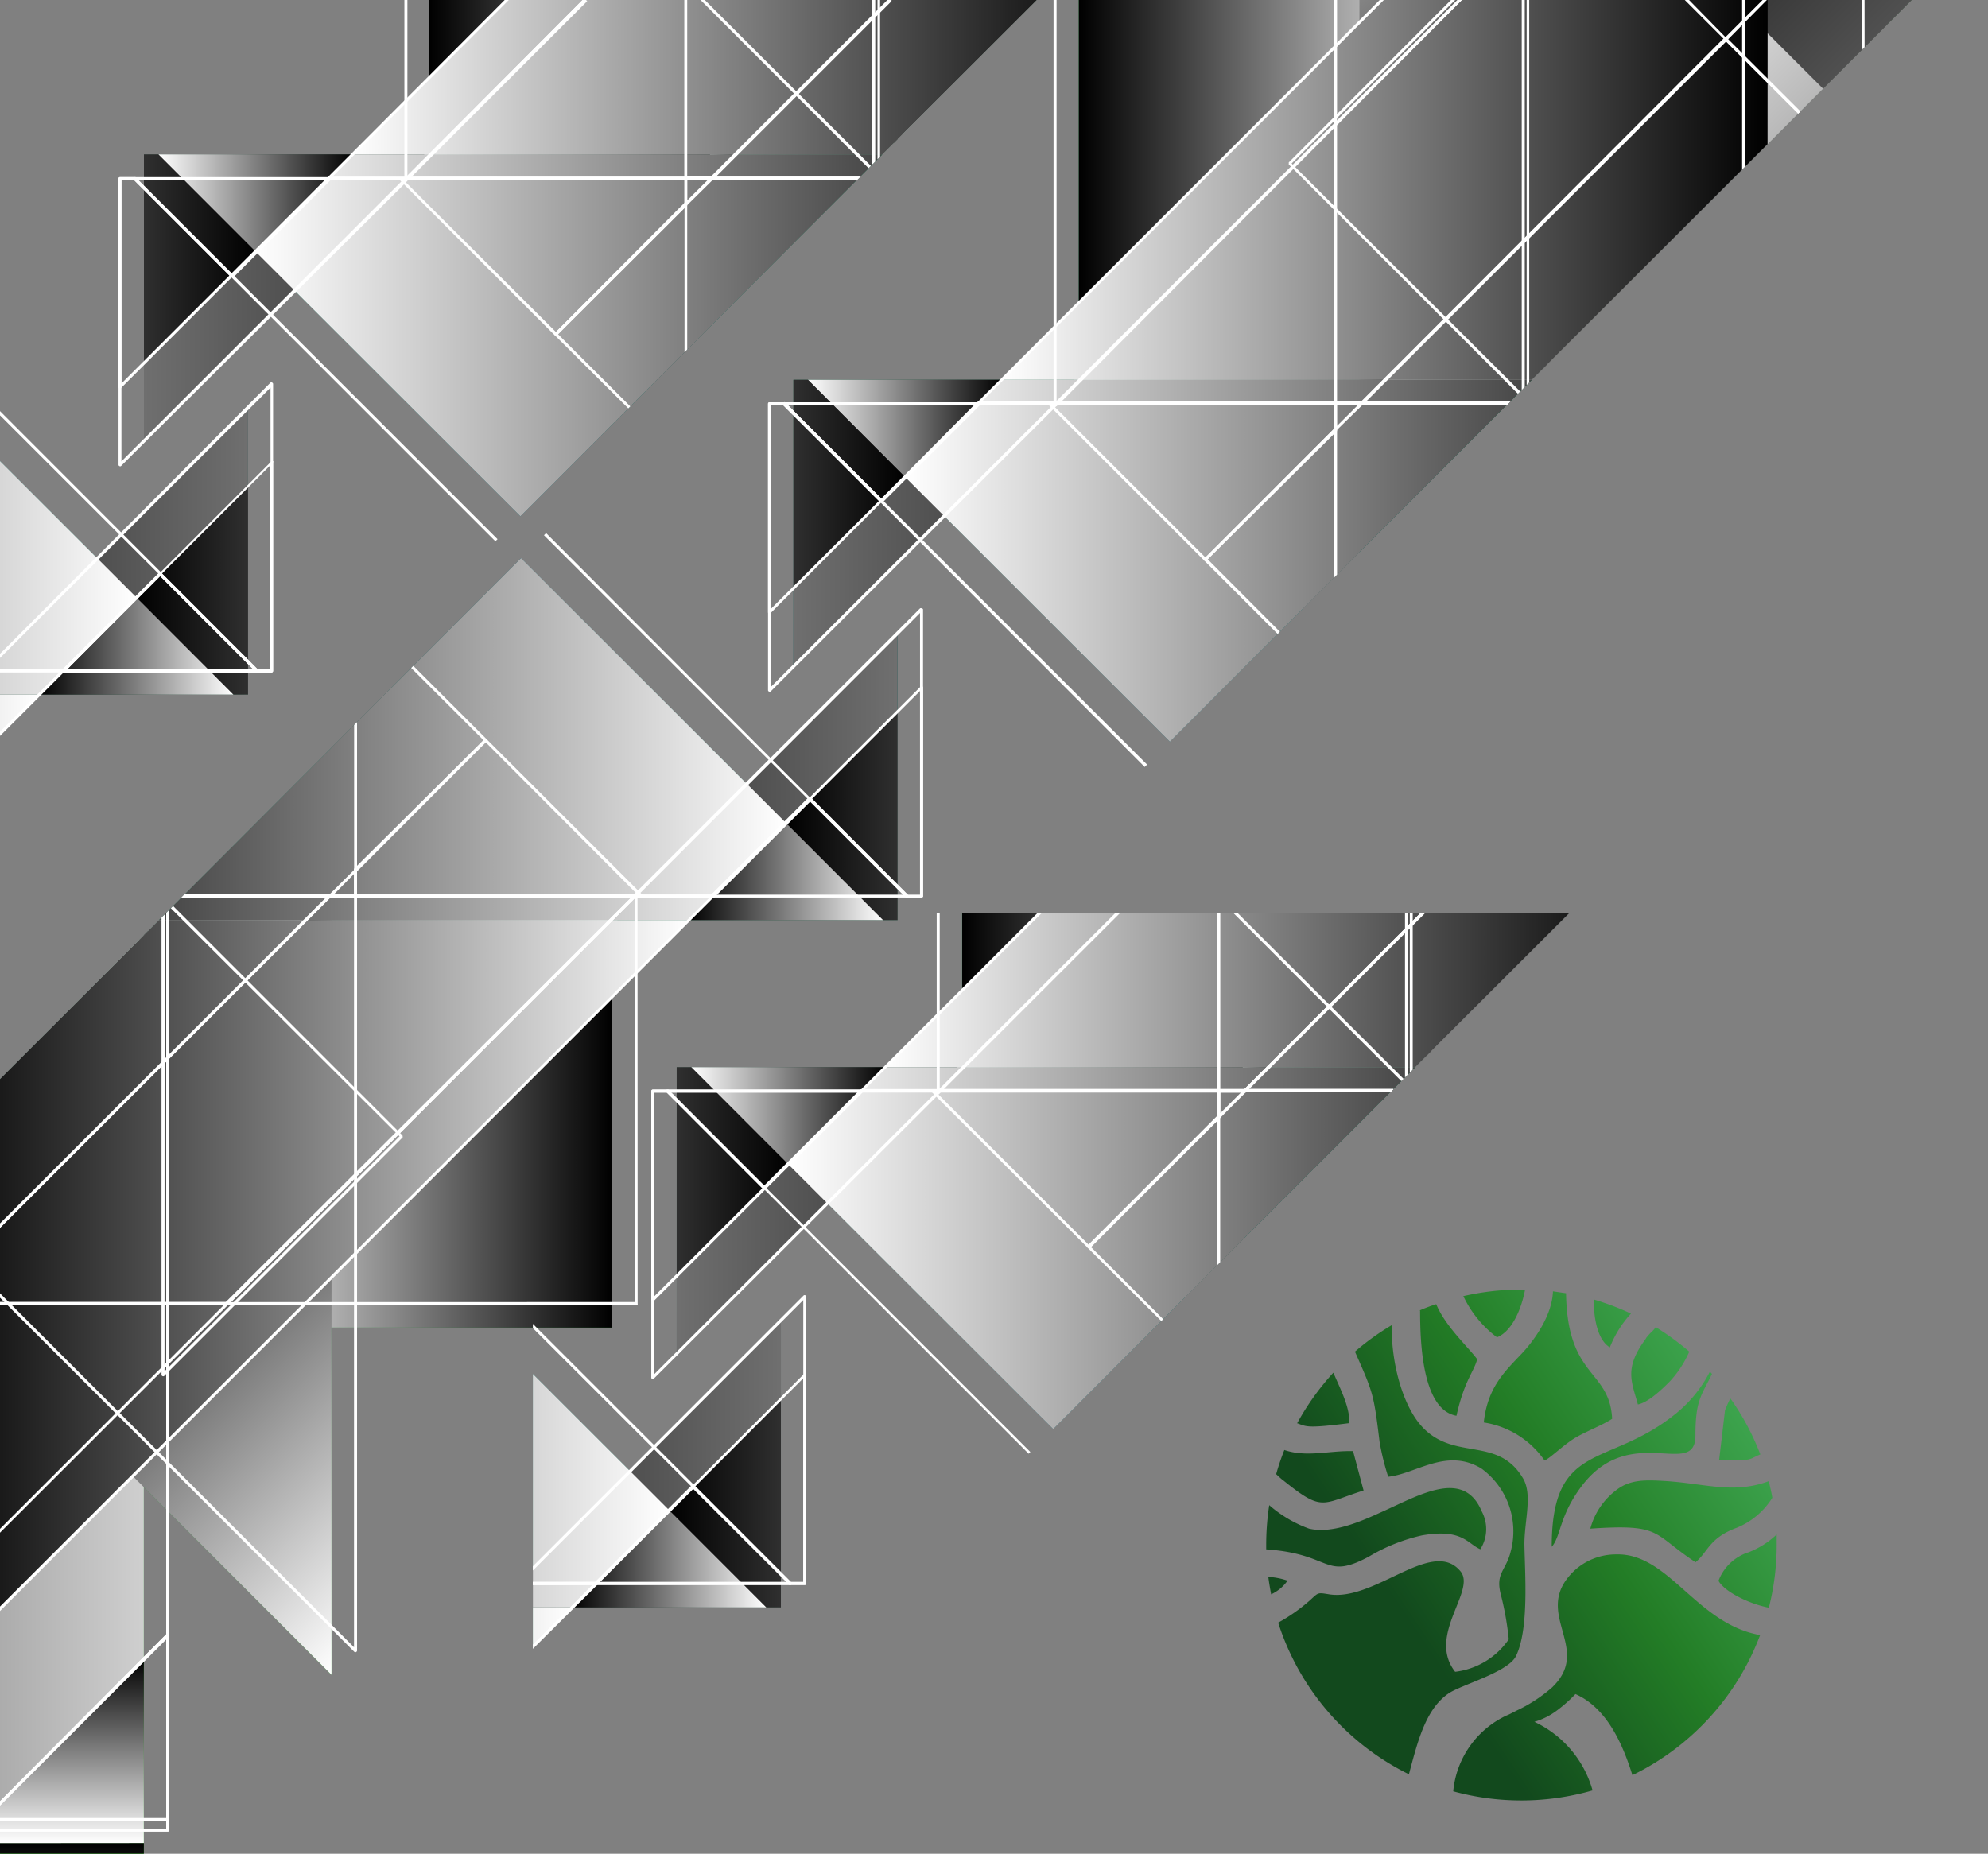 <svg xmlns="http://www.w3.org/2000/svg" xmlns:xlink="http://www.w3.org/1999/xlink" viewBox="0 0 177.62 165.66"><rect x="0" y="0" width="177.62" height="165.66" fill="#808080" stroke="none"/><defs><style>.cls-1{fill:none;}.cls-2{isolation:isolate;}.cls-3{clip-path:url(#clip-path);}.cls-4{fill:url(#linear-gradient);}.cls-10,.cls-11,.cls-12,.cls-13,.cls-14,.cls-15,.cls-16,.cls-17,.cls-18,.cls-19,.cls-20,.cls-21,.cls-22,.cls-23,.cls-24,.cls-29,.cls-30,.cls-31,.cls-32,.cls-33,.cls-34,.cls-35,.cls-36,.cls-37,.cls-38,.cls-39,.cls-40,.cls-41,.cls-42,.cls-43,.cls-44,.cls-45,.cls-46,.cls-49,.cls-5,.cls-50,.cls-51,.cls-52,.cls-53,.cls-56,.cls-57,.cls-58,.cls-59,.cls-6,.cls-60,.cls-61,.cls-62,.cls-63,.cls-64,.cls-65,.cls-66,.cls-67,.cls-68,.cls-69,.cls-7,.cls-70,.cls-71,.cls-72,.cls-75,.cls-76,.cls-77,.cls-78,.cls-79,.cls-8,.cls-82,.cls-83,.cls-84,.cls-85,.cls-86,.cls-87,.cls-88,.cls-89,.cls-9,.cls-90,.cls-91,.cls-92,.cls-93,.cls-94,.cls-95,.cls-96,.cls-97,.cls-98{mix-blend-mode:soft-light;}.cls-5{fill:url(#linear-gradient-2);}.cls-6{fill:url(#linear-gradient-3);}.cls-7{fill:url(#linear-gradient-4);}.cls-8{fill:url(#linear-gradient-5);}.cls-9{fill:url(#linear-gradient-6);}.cls-10{fill:url(#linear-gradient-7);}.cls-11{fill:url(#linear-gradient-8);}.cls-12{fill:url(#linear-gradient-9);}.cls-13{fill:url(#linear-gradient-10);}.cls-14{fill:url(#linear-gradient-11);}.cls-15{fill:url(#linear-gradient-12);}.cls-16{fill:url(#linear-gradient-13);}.cls-17{fill:url(#linear-gradient-14);}.cls-18{fill:url(#linear-gradient-15);}.cls-19{fill:url(#linear-gradient-16);}.cls-20{fill:url(#linear-gradient-17);}.cls-21{fill:url(#linear-gradient-18);}.cls-22{fill:url(#linear-gradient-19);}.cls-23{fill:url(#linear-gradient-20);}.cls-24{fill:url(#linear-gradient-21);}.cls-25{fill:#fff;}.cls-26{fill:#0e0f0e;}.cls-27{clip-path:url(#clip-path-2);}.cls-28{fill:url(#linear-gradient-22);}.cls-29{fill:url(#linear-gradient-23);}.cls-30{fill:url(#linear-gradient-24);}.cls-31{fill:url(#linear-gradient-25);}.cls-32{fill:url(#linear-gradient-26);}.cls-33{fill:url(#linear-gradient-27);}.cls-34{fill:url(#linear-gradient-28);}.cls-35{fill:url(#linear-gradient-29);}.cls-36{fill:url(#linear-gradient-30);}.cls-37{fill:url(#linear-gradient-31);}.cls-38{fill:url(#linear-gradient-32);}.cls-39{fill:url(#linear-gradient-33);}.cls-40{fill:url(#linear-gradient-34);}.cls-41{fill:url(#linear-gradient-35);}.cls-42{fill:url(#linear-gradient-36);}.cls-43{fill:url(#linear-gradient-37);}.cls-44{fill:url(#linear-gradient-38);}.cls-45{fill:url(#linear-gradient-39);}.cls-46{fill:url(#linear-gradient-40);}.cls-47{clip-path:url(#clip-path-3);}.cls-48{fill:url(#linear-gradient-41);}.cls-49{fill:url(#linear-gradient-42);}.cls-50{fill:url(#linear-gradient-43);}.cls-51{fill:url(#linear-gradient-44);}.cls-52{fill:url(#linear-gradient-45);}.cls-53{fill:url(#linear-gradient-46);}.cls-54{clip-path:url(#clip-path-4);}.cls-55{fill:url(#linear-gradient-47);}.cls-56{fill:url(#linear-gradient-48);}.cls-57{fill:url(#linear-gradient-49);}.cls-58{fill:url(#linear-gradient-50);}.cls-59{fill:url(#linear-gradient-51);}.cls-60{fill:url(#linear-gradient-52);}.cls-61{fill:url(#linear-gradient-53);}.cls-62{fill:url(#linear-gradient-54);}.cls-63{fill:url(#linear-gradient-55);}.cls-64{fill:url(#linear-gradient-56);}.cls-65{fill:url(#linear-gradient-57);}.cls-66{fill:url(#linear-gradient-58);}.cls-67{fill:url(#linear-gradient-59);}.cls-68{fill:url(#linear-gradient-60);}.cls-69{fill:url(#linear-gradient-61);}.cls-70{fill:url(#linear-gradient-62);}.cls-71{fill:url(#linear-gradient-63);}.cls-72{fill:url(#linear-gradient-64);}.cls-73{clip-path:url(#clip-path-5);}.cls-74{fill:url(#linear-gradient-65);}.cls-75{fill:url(#linear-gradient-66);}.cls-76{fill:url(#linear-gradient-67);}.cls-77{fill:url(#linear-gradient-68);}.cls-78{fill:url(#linear-gradient-69);}.cls-79{fill:url(#linear-gradient-70);}.cls-80{clip-path:url(#clip-path-6);}.cls-81{fill:url(#linear-gradient-71);}.cls-82{fill:url(#linear-gradient-72);}.cls-83{fill:url(#linear-gradient-73);}.cls-84{fill:url(#linear-gradient-74);}.cls-85{fill:url(#linear-gradient-75);}.cls-86{fill:url(#linear-gradient-76);}.cls-87{fill:url(#linear-gradient-77);}.cls-88{fill:url(#linear-gradient-78);}.cls-89{fill:url(#linear-gradient-79);}.cls-90{fill:url(#linear-gradient-80);}.cls-91{fill:url(#linear-gradient-81);}.cls-92{fill:url(#linear-gradient-82);}.cls-93{fill:url(#linear-gradient-83);}.cls-94{fill:url(#linear-gradient-84);}.cls-95{fill:url(#linear-gradient-85);}.cls-96{fill:url(#linear-gradient-86);}.cls-97{fill:url(#linear-gradient-87);}.cls-98{fill:url(#linear-gradient-88);}.cls-99{fill-rule:evenodd;fill:url(#linear-gradient-89);}</style><clipPath id="clip-path" transform="translate(-14.6 -15.03)"><rect class="cls-1" x="-77.37" y="112.1" width="208.59" height="62.58" transform="translate(-93.51 61.04) rotate(-45)"/></clipPath><linearGradient id="linear-gradient" x1="-1764" y1="-445.76" x2="-1542.7" y2="-445.76" gradientTransform="translate(485.86 -1552.35) rotate(-90)" gradientUnits="userSpaceOnUse"><stop offset="0" stop-color="#32e900"/><stop offset="1" stop-color="#001a7f"/></linearGradient><linearGradient id="linear-gradient-2" x1="2218.84" y1="-2915.69" x2="2320.5" y2="-2915.69" gradientTransform="translate(-3683.87 524.62) rotate(45)" gradientUnits="userSpaceOnUse"><stop offset="0" stop-color="#fff"/><stop offset="1"/></linearGradient><linearGradient id="linear-gradient-3" x1="2467.08" y1="-763.67" x2="2502.75" y2="-763.67" gradientTransform="translate(-2484.6 891.38)" xlink:href="#linear-gradient-2"/><linearGradient id="linear-gradient-4" x1="2625.38" y1="-821.98" x2="2517.89" y2="-821.98" gradientTransform="translate(-2484.6 891.38)" xlink:href="#linear-gradient-2"/><linearGradient id="linear-gradient-5" x1="2502.75" y1="-790.96" x2="2539.29" y2="-790.96" gradientTransform="translate(-2484.6 891.38)" xlink:href="#linear-gradient-2"/><linearGradient id="linear-gradient-6" x1="2539.18" y1="-809.22" x2="2539.29" y2="-809.22" gradientTransform="translate(-2484.6 891.38)" xlink:href="#linear-gradient-2"/><linearGradient id="linear-gradient-7" x1="2543.97" y1="-790.96" x2="2451.9" y2="-790.96" gradientTransform="translate(-2484.6 891.38)" xlink:href="#linear-gradient-2"/><linearGradient id="linear-gradient-8" x1="1108.42" y1="842.11" x2="1138.51" y2="842.11" gradientTransform="translate(-1377.43 302.64) rotate(-45)" xlink:href="#linear-gradient-2"/><linearGradient id="linear-gradient-9" x1="1138.51" y1="825.22" x2="1174.17" y2="825.22" gradientTransform="translate(-1377.43 302.64) rotate(-45)" xlink:href="#linear-gradient-2"/><linearGradient id="linear-gradient-10" x1="-1015.57" y1="1041.32" x2="-1015.57" y2="947.28" gradientTransform="translate(-1010.66 -896.63) rotate(-90)" xlink:href="#linear-gradient-2"/><linearGradient id="linear-gradient-11" x1="-1081.03" y1="1017.09" x2="-1061.33" y2="1017.09" gradientTransform="translate(-1010.66 -896.63) rotate(-90)" xlink:href="#linear-gradient-2"/><linearGradient id="linear-gradient-12" x1="-1061.33" y1="1017.09" x2="-1044.89" y2="1017.09" gradientTransform="translate(-1010.66 -896.63) rotate(-90)" xlink:href="#linear-gradient-2"/><linearGradient id="linear-gradient-13" x1="-2636.75" y1="-344.08" x2="-2561.78" y2="-344.08" gradientTransform="translate(-1599.41 -2003.8) rotate(-135)" xlink:href="#linear-gradient-2"/><linearGradient id="linear-gradient-14" x1="-2674.65" y1="-346.98" x2="-2625.33" y2="-346.98" gradientTransform="translate(-1599.41 -2003.8) rotate(-135)" xlink:href="#linear-gradient-2"/><linearGradient id="linear-gradient-15" x1="-2626.96" y1="-323.14" x2="-2625.33" y2="-323.14" gradientTransform="translate(-1599.41 -2003.8) rotate(-135)" xlink:href="#linear-gradient-2"/><linearGradient id="linear-gradient-16" x1="-2645.02" y1="-314.1" x2="-2625.33" y2="-314.1" gradientTransform="translate(-1599.41 -2003.8) rotate(-135)" xlink:href="#linear-gradient-2"/><linearGradient id="linear-gradient-17" x1="-2625.33" y1="-313.29" x2="-2608.89" y2="-313.29" gradientTransform="translate(-1599.41 -2003.8) rotate(-135)" xlink:href="#linear-gradient-2"/><linearGradient id="linear-gradient-18" x1="-2868.9" y1="-2434.91" x2="-2791.83" y2="-2434.91" gradientTransform="translate(-2798.68 -2370.56) rotate(180)" xlink:href="#linear-gradient-2"/><linearGradient id="linear-gradient-19" x1="-2877.57" y1="-2448.44" x2="-2860.22" y2="-2448.44" gradientTransform="translate(-2798.68 -2370.56) rotate(180)" xlink:href="#linear-gradient-2"/><linearGradient id="linear-gradient-20" x1="-2860.22" y1="-2483.55" x2="-2791.83" y2="-2483.55" gradientTransform="translate(-2798.68 -2370.56) rotate(180)" xlink:href="#linear-gradient-2"/><linearGradient id="linear-gradient-21" x1="-2922.91" y1="-2443.45" x2="-2868.9" y2="-2443.45" gradientTransform="translate(-2798.68 -2370.56) rotate(180)" xlink:href="#linear-gradient-2"/><clipPath id="clip-path-2" transform="translate(-14.6 -15.03)"><rect class="cls-1" x="49.07" y="-28.46" width="208.59" height="62.58" transform="translate(42.92 109.27) rotate(-45)"/></clipPath><linearGradient id="linear-gradient-22" x1="-105.76" y1="-1294.77" x2="115.54" y2="-1294.77" gradientTransform="translate(-1170.52 10.27) rotate(90)" xlink:href="#linear-gradient"/><linearGradient id="linear-gradient-23" x1="455.32" y1="-3480.23" x2="556.97" y2="-3480.23" gradientTransform="translate(2999.21 -2066.7) rotate(-135)" xlink:href="#linear-gradient-2"/><linearGradient id="linear-gradient-24" x1="1789.63" y1="-2480.21" x2="1682.15" y2="-2480.21" gradientTransform="translate(1799.94 -2433.46) rotate(180)" xlink:href="#linear-gradient-2"/><linearGradient id="linear-gradient-25" x1="1667.02" y1="-2450.43" x2="1703.55" y2="-2450.43" gradientTransform="translate(1799.94 -2433.46) rotate(180)" xlink:href="#linear-gradient-2"/><linearGradient id="linear-gradient-26" x1="1703.44" y1="-2467.46" x2="1703.55" y2="-2467.46" gradientTransform="translate(1799.94 -2433.46) rotate(180)" xlink:href="#linear-gradient-2"/><linearGradient id="linear-gradient-27" x1="1708.23" y1="-2450.43" x2="1616.16" y2="-2450.43" gradientTransform="translate(1799.94 -2433.46) rotate(180)" xlink:href="#linear-gradient-2"/><linearGradient id="linear-gradient-28" x1="1690.02" y1="-921.42" x2="1720.11" y2="-921.42" gradientTransform="translate(692.77 -1844.72) rotate(135)" xlink:href="#linear-gradient-2"/><linearGradient id="linear-gradient-29" x1="1720.11" y1="-938.3" x2="1755.79" y2="-938.3" gradientTransform="translate(692.77 -1844.72) rotate(135)" xlink:href="#linear-gradient-2"/><linearGradient id="linear-gradient-30" x1="665.14" y1="205.58" x2="665.14" y2="111.54" gradientTransform="translate(326 -645.45) rotate(90)" xlink:href="#linear-gradient-2"/><linearGradient id="linear-gradient-31" x1="-873.23" y1="233.8" x2="-798.25" y2="233.8" gradientTransform="translate(914.75 461.72) rotate(45)" xlink:href="#linear-gradient-2"/><linearGradient id="linear-gradient-32" x1="-911.13" y1="234.61" x2="-861.81" y2="234.61" gradientTransform="translate(914.75 461.72) rotate(45)" xlink:href="#linear-gradient-2"/><linearGradient id="linear-gradient-33" x1="-863.43" y1="258.46" x2="-861.81" y2="258.46" gradientTransform="translate(914.75 461.72) rotate(45)" xlink:href="#linear-gradient-2"/><linearGradient id="linear-gradient-34" x1="-881.5" y1="267.5" x2="-861.81" y2="267.5" gradientTransform="translate(914.75 461.72) rotate(45)" xlink:href="#linear-gradient-2"/><linearGradient id="linear-gradient-35" x1="-861.81" y1="268.31" x2="-845.36" y2="268.31" gradientTransform="translate(914.75 461.72) rotate(45)" xlink:href="#linear-gradient-2"/><linearGradient id="linear-gradient-36" x1="-779.31" y1="202.76" x2="-885.95" y2="202.76" gradientTransform="translate(914.75 461.72) rotate(45)" xlink:href="#linear-gradient-2"/><linearGradient id="linear-gradient-37" x1="-2033.16" y1="-776.67" x2="-1956.1" y2="-776.67" gradientTransform="translate(2114.02 828.48)" xlink:href="#linear-gradient-2"/><linearGradient id="linear-gradient-38" x1="-2041.84" y1="-790.2" x2="-2024.48" y2="-790.2" gradientTransform="translate(2114.02 828.48)" xlink:href="#linear-gradient-2"/><linearGradient id="linear-gradient-39" x1="-2024.48" y1="-811.51" x2="-1956.09" y2="-811.51" gradientTransform="translate(2114.02 828.48)" xlink:href="#linear-gradient-2"/><linearGradient id="linear-gradient-40" x1="-2087.16" y1="-785.22" x2="-2033.16" y2="-785.22" gradientTransform="translate(2114.02 828.48)" xlink:href="#linear-gradient-2"/><clipPath id="clip-path-3" transform="translate(-14.6 -15.03)"><rect class="cls-1" x="-135.41" y="91.96" width="208.59" height="62.58" transform="translate(-96.26 14.1) rotate(-45)"/></clipPath><linearGradient id="linear-gradient-41" x1="-1743.85" y1="-474.78" x2="-1522.56" y2="-474.78" xlink:href="#linear-gradient"/><linearGradient id="linear-gradient-42" x1="2567.34" y1="-842.12" x2="2459.85" y2="-842.12" gradientTransform="translate(-2484.6 891.38)" xlink:href="#linear-gradient-2"/><linearGradient id="linear-gradient-43" x1="-2810.87" y1="-2422.2" x2="-2733.8" y2="-2422.2" gradientTransform="translate(-2798.68 -2370.56) rotate(180)" xlink:href="#linear-gradient-2"/><linearGradient id="linear-gradient-44" x1="-2819.54" y1="-2428.29" x2="-2802.19" y2="-2428.29" gradientTransform="translate(-2798.68 -2370.56) rotate(180)" xlink:href="#linear-gradient-2"/><linearGradient id="linear-gradient-45" x1="-2802.19" y1="-2434.39" x2="-2733.79" y2="-2434.39" gradientTransform="translate(-2798.68 -2370.56) rotate(180)" xlink:href="#linear-gradient-2"/><linearGradient id="linear-gradient-46" x1="-2864.87" y1="-2423.31" x2="-2810.87" y2="-2423.31" gradientTransform="translate(-2798.68 -2370.56) rotate(180)" xlink:href="#linear-gradient-2"/><clipPath id="clip-path-4" transform="translate(-14.6 -15.03)"><rect class="cls-1" x="-8.96" y="-48.61" width="208.59" height="62.58" transform="translate(40.17 62.34) rotate(-45)"/></clipPath><linearGradient id="linear-gradient-47" x1="-125.91" y1="-1226.66" x2="95.39" y2="-1226.66" gradientTransform="translate(-1170.52 10.27) rotate(90)" xlink:href="#linear-gradient"/><linearGradient id="linear-gradient-48" x1="510.61" y1="-3521.26" x2="612.25" y2="-3521.26" gradientTransform="translate(2999.21 -2066.7) rotate(-135)" xlink:href="#linear-gradient-2"/><linearGradient id="linear-gradient-49" x1="1847.67" y1="-2460.07" x2="1740.18" y2="-2460.07" gradientTransform="translate(1799.94 -2433.46) rotate(180)" xlink:href="#linear-gradient-2"/><linearGradient id="linear-gradient-50" x1="1725.05" y1="-2440.36" x2="1761.58" y2="-2440.36" gradientTransform="translate(1799.94 -2433.46) rotate(180)" xlink:href="#linear-gradient-2"/><linearGradient id="linear-gradient-51" x1="1761.47" y1="-2447.31" x2="1761.58" y2="-2447.31" gradientTransform="translate(1799.94 -2433.46) rotate(180)" xlink:href="#linear-gradient-2"/><linearGradient id="linear-gradient-52" x1="1766.27" y1="-2440.36" x2="1674.19" y2="-2440.36" gradientTransform="translate(1799.94 -2433.46) rotate(180)" xlink:href="#linear-gradient-2"/><linearGradient id="linear-gradient-53" x1="1716.81" y1="-871.57" x2="1746.9" y2="-871.57" gradientTransform="translate(692.77 -1844.72) rotate(135)" xlink:href="#linear-gradient-2"/><linearGradient id="linear-gradient-54" x1="1746.9" y1="-883.02" x2="1782.57" y2="-883.02" gradientTransform="translate(692.77 -1844.72) rotate(135)" xlink:href="#linear-gradient-2"/><linearGradient id="linear-gradient-55" x1="655.07" y1="263.61" x2="655.07" y2="169.57" gradientTransform="translate(326 -645.45) rotate(90)" xlink:href="#linear-gradient-2"/><linearGradient id="linear-gradient-56" x1="-928.51" y1="266.83" x2="-853.54" y2="266.83" gradientTransform="translate(914.75 461.72) rotate(45)" xlink:href="#linear-gradient-2"/><linearGradient id="linear-gradient-57" x1="-966.42" y1="274.68" x2="-917.09" y2="274.68" gradientTransform="translate(914.75 461.72) rotate(45)" xlink:href="#linear-gradient-2"/><linearGradient id="linear-gradient-58" x1="-918.72" y1="285.25" x2="-917.09" y2="285.25" gradientTransform="translate(914.75 461.72) rotate(45)" xlink:href="#linear-gradient-2"/><linearGradient id="linear-gradient-59" x1="-936.78" y1="294.29" x2="-917.09" y2="294.29" gradientTransform="translate(914.75 461.72) rotate(45)" xlink:href="#linear-gradient-2"/><linearGradient id="linear-gradient-60" x1="-917.09" y1="295.1" x2="-900.64" y2="295.1" gradientTransform="translate(914.75 461.72) rotate(45)" xlink:href="#linear-gradient-2"/><linearGradient id="linear-gradient-61" x1="-2091.19" y1="-796.82" x2="-2014.13" y2="-796.82" gradientTransform="translate(2114.02 828.48)" xlink:href="#linear-gradient-2"/><linearGradient id="linear-gradient-62" x1="-2099.87" y1="-810.35" x2="-2082.51" y2="-810.35" gradientTransform="translate(2114.02 828.48)" xlink:href="#linear-gradient-2"/><linearGradient id="linear-gradient-63" x1="-2082.51" y1="-821.59" x2="-2014.12" y2="-821.59" gradientTransform="translate(2114.02 828.48)" xlink:href="#linear-gradient-2"/><linearGradient id="linear-gradient-64" x1="-2145.19" y1="-805.36" x2="-2091.19" y2="-805.36" gradientTransform="translate(2114.02 828.48)" xlink:href="#linear-gradient-2"/><clipPath id="clip-path-5" transform="translate(-14.6 -15.03)"><rect class="cls-1" x="-87.8" y="173.53" width="208.59" height="62.58" transform="translate(-140 71.66) rotate(-45)"/></clipPath><linearGradient id="linear-gradient-65" x1="-1825.42" y1="-427.17" x2="-1604.13" y2="-427.17" xlink:href="#linear-gradient"/><linearGradient id="linear-gradient-66" x1="2614.95" y1="-760.55" x2="2507.46" y2="-760.55" gradientTransform="translate(-2484.6 891.38)" xlink:href="#linear-gradient-2"/><linearGradient id="linear-gradient-67" x1="-2858.47" y1="-2503.77" x2="-2781.41" y2="-2503.77" gradientTransform="translate(-2798.68 -2370.56) rotate(180)" xlink:href="#linear-gradient-2"/><linearGradient id="linear-gradient-68" x1="-2867.15" y1="-2509.86" x2="-2849.79" y2="-2509.86" gradientTransform="translate(-2798.68 -2370.56) rotate(180)" xlink:href="#linear-gradient-2"/><linearGradient id="linear-gradient-69" x1="-2849.79" y1="-2515.96" x2="-2781.4" y2="-2515.96" gradientTransform="translate(-2798.68 -2370.56) rotate(180)" xlink:href="#linear-gradient-2"/><linearGradient id="linear-gradient-70" x1="-2912.47" y1="-2504.88" x2="-2858.47" y2="-2504.88" gradientTransform="translate(-2798.68 -2370.56) rotate(180)" xlink:href="#linear-gradient-2"/><clipPath id="clip-path-6" transform="translate(-14.6 -15.03)"><rect class="cls-1" x="38.64" y="32.97" width="208.59" height="62.58" transform="translate(-3.57 119.89) rotate(-45)"/></clipPath><linearGradient id="linear-gradient-71" x1="-44.34" y1="-1274.27" x2="176.96" y2="-1274.27" gradientTransform="translate(-1170.52 10.27) rotate(90)" xlink:href="#linear-gradient"/><linearGradient id="linear-gradient-72" x1="419.27" y1="-3545.28" x2="520.91" y2="-3545.28" gradientTransform="translate(2999.21 -2066.7) rotate(-135)" xlink:href="#linear-gradient-2"/><linearGradient id="linear-gradient-73" x1="1800.06" y1="-2541.64" x2="1692.58" y2="-2541.64" gradientTransform="translate(1799.94 -2433.46) rotate(180)" xlink:href="#linear-gradient-2"/><linearGradient id="linear-gradient-74" x1="1677.44" y1="-2521.93" x2="1713.98" y2="-2521.93" gradientTransform="translate(1799.94 -2433.46) rotate(180)" xlink:href="#linear-gradient-2"/><linearGradient id="linear-gradient-75" x1="1713.86" y1="-2528.88" x2="1713.97" y2="-2528.88" gradientTransform="translate(1799.94 -2433.46) rotate(180)" xlink:href="#linear-gradient-2"/><linearGradient id="linear-gradient-76" x1="1718.66" y1="-2521.93" x2="1626.59" y2="-2521.93" gradientTransform="translate(1799.94 -2433.46) rotate(180)" xlink:href="#linear-gradient-2"/><linearGradient id="linear-gradient-77" x1="1740.83" y1="-962.91" x2="1770.91" y2="-962.91" gradientTransform="translate(692.77 -1844.72) rotate(135)" xlink:href="#linear-gradient-2"/><linearGradient id="linear-gradient-78" x1="1770.91" y1="-974.37" x2="1806.59" y2="-974.37" gradientTransform="translate(692.77 -1844.72) rotate(135)" xlink:href="#linear-gradient-2"/><linearGradient id="linear-gradient-79" x1="736.64" y1="216" x2="736.64" y2="121.97" gradientTransform="translate(326 -645.45) rotate(90)" xlink:href="#linear-gradient-2"/><linearGradient id="linear-gradient-80" x1="-837.16" y1="290.85" x2="-762.2" y2="290.85" gradientTransform="translate(914.75 461.72) rotate(45)" xlink:href="#linear-gradient-2"/><linearGradient id="linear-gradient-81" x1="-875.07" y1="298.7" x2="-825.75" y2="298.7" gradientTransform="translate(914.75 461.72) rotate(45)" xlink:href="#linear-gradient-2"/><linearGradient id="linear-gradient-82" x1="-827.37" y1="309.27" x2="-825.75" y2="309.27" gradientTransform="translate(914.75 461.72) rotate(45)" xlink:href="#linear-gradient-2"/><linearGradient id="linear-gradient-83" x1="-845.44" y1="318.3" x2="-825.74" y2="318.3" gradientTransform="translate(914.75 461.72) rotate(45)" xlink:href="#linear-gradient-2"/><linearGradient id="linear-gradient-84" x1="-825.75" y1="319.11" x2="-809.3" y2="319.11" gradientTransform="translate(914.75 461.72) rotate(45)" xlink:href="#linear-gradient-2"/><linearGradient id="linear-gradient-85" x1="-2043.59" y1="-715.25" x2="-1966.52" y2="-715.25" gradientTransform="translate(2114.02 828.48)" xlink:href="#linear-gradient-2"/><linearGradient id="linear-gradient-86" x1="-2052.26" y1="-728.78" x2="-2034.91" y2="-728.78" gradientTransform="translate(2114.02 828.48)" xlink:href="#linear-gradient-2"/><linearGradient id="linear-gradient-87" x1="-2034.91" y1="-740.02" x2="-1966.52" y2="-740.02" gradientTransform="translate(2114.02 828.48)" xlink:href="#linear-gradient-2"/><linearGradient id="linear-gradient-88" x1="-2097.59" y1="-723.79" x2="-2043.59" y2="-723.79" gradientTransform="translate(2114.02 828.48)" xlink:href="#linear-gradient-2"/><linearGradient id="linear-gradient-89" x1="133.97" y1="99.24" x2="171.85" y2="124.73" gradientTransform="matrix(1, 0, 0, -1, 0, 263.45)" gradientUnits="userSpaceOnUse"><stop offset="0.17" stop-color="#12491d"/><stop offset="0.57" stop-color="#237d26"/><stop offset="1" stop-color="#41aa54"/></linearGradient></defs><title>login</title><g class="cls-2"><g id="Layer_1" data-name="Layer 1"><g class="cls-3"><polygon class="cls-4" points="66.74 70.06 43.15 46.47 0 89.62 0 165.66 12.85 165.66 12.85 164.7 12.85 148.26 12.85 132.89 29.62 149.67 29.62 118.64 54.69 118.64 54.69 89.07 61.54 82.22 80.19 82.22 80.19 56.6 66.74 70.06"/><polygon class="cls-5" points="0 94.44 9.32 85.12 6.91 82.71 0 89.62 0 94.44"/><polygon class="cls-6" points="0 118.64 0 136.79 18.16 118.64 0 118.64"/><polygon class="cls-7" points="80.19 56.6 54.69 82.1 54.69 82.22 80.19 82.22 80.19 56.6"/><polygon class="cls-8" points="54.69 118.64 54.69 82.22 54.58 82.22 18.16 118.64 54.69 118.64"/><polygon class="cls-9" points="54.69 82.1 54.58 82.22 54.69 82.22 54.69 82.1"/><polygon class="cls-10" points="7.41 82.22 0 89.62 0 118.64 18.16 118.64 54.58 82.22 7.41 82.22"/><polygon class="cls-11" points="33.69 103.69 12.43 82.42 12.42 124.96 33.69 103.69"/><polygon class="cls-12" points="9.81 79.81 12.43 82.42 12.43 77.19 9.81 79.81"/><polygon class="cls-13" points="0 89.62 0 161.11 12.85 148.26 12.85 76.78 0 89.62"/><rect class="cls-14" y="164.7" width="12.85" height="0.95"/><polygon class="cls-15" points="0 164.71 12.85 164.7 12.85 148.26 0 161.11 0 164.71"/><polygon class="cls-16" points="0 109.54 27.32 82.22 7.41 82.22 0 89.62 0 109.54"/><polygon class="cls-17" points="27.32 82.22 0 109.54 0 120.05 29.62 149.67 29.62 82.22 27.32 82.22"/><polygon class="cls-18" points="27.32 82.22 29.62 82.22 29.62 79.92 27.32 82.22"/><polygon class="cls-19" points="29.62 79.92 29.62 82.22 55.17 82.22 41.25 68.29 29.62 79.92"/><polygon class="cls-20" points="29.62 60 29.62 79.92 41.25 68.29 31.29 58.33 29.62 60"/><polygon class="cls-21" points="7.41 82.22 61.54 82.22 70.22 73.54 43.15 46.47 7.41 82.22"/><polygon class="cls-22" points="61.54 82.22 78.9 82.22 70.22 73.54 61.54 82.22"/><polygon class="cls-23" points="0 143.76 61.54 82.22 7.41 82.22 0 89.62 0 143.76"/><polygon class="cls-24" points="80.19 63.56 70.22 73.54 78.9 82.22 80.19 82.22 80.19 63.56"/><path class="cls-25" d="M26.15,97.92l-2.41-2.41-.18.19L25.87,98,14.6,109.28v.38L26.15,98.11a.13.13,0,0,0,0-.1A.12.12,0,0,0,26.15,97.92Z" transform="translate(-14.6 -15.03)"/><path class="cls-25" d="M35,131.48a.14.14,0,0,0-.12-.09H14.6v.27h20l-20,20V152L35,131.62a.11.11,0,0,0,0-.09A.07.07,0,0,0,35,131.48Z" transform="translate(-14.6 -15.03)"/><path class="cls-25" d="M97.07,69.49V95.11a.13.13,0,0,1-.13.13H71.43a.13.13,0,0,1-.13-.13V95a.13.13,0,0,1,0-.1l25.5-25.5a.14.14,0,0,1,.15,0A.13.13,0,0,1,97.07,69.49ZM96.8,95V69.81L71.64,95Z" transform="translate(-14.6 -15.03)"/><path class="cls-25" d="M71.57,131.53a.15.15,0,0,1,0,.09.13.13,0,0,1-.1,0H34.9a.13.13,0,0,1-.13-.08.16.16,0,0,1,0-.15L71.23,95a.15.15,0,0,1,.09,0h.11a.14.14,0,0,1,.13.14Zm-36.35-.14H71.3V95.32Z" transform="translate(-14.6 -15.03)"/><polygon class="cls-26" points="56.83 79.97 56.72 80.08 56.83 80.08 56.83 79.97"/><path class="cls-25" d="M71.56,95v.11a.13.13,0,0,1-.13.13h-.11a.13.13,0,0,1-.12-.08.12.12,0,0,1,0-.15l.11-.11a.12.12,0,0,1,.14,0A.13.13,0,0,1,71.56,95Z" transform="translate(-14.6 -15.03)"/><path class="cls-25" d="M71.44,95.06a.13.13,0,0,0-.12-.09h-47l-.27.27H71L34.84,131.39H14.6v.27H34.9a.11.11,0,0,0,.09,0L71.42,95.2a.14.14,0,0,0,0-.09A.07.07,0,0,0,71.44,95.06Z" transform="translate(-14.6 -15.03)"/><path class="cls-25" d="M50.57,116.58a.13.13,0,0,1,0,.1L29.26,138a.14.14,0,0,1-.15,0,.13.13,0,0,1-.08-.12h0V95.31a.13.13,0,0,1,.08-.12.14.14,0,0,1,.15,0l21.26,21.27A.12.12,0,0,1,50.57,116.58Zm-21.27,21,21-21L29.31,95.64Z" transform="translate(-14.6 -15.03)"/><path class="cls-25" d="M29,90.22V95L26.65,92.6l-.19.19,2.62,2.62a.14.14,0,0,0,.14,0,.16.16,0,0,0,.09-.13V90Z" transform="translate(-14.6 -15.03)"/><path class="cls-25" d="M29.45,89.8v71.3L14.6,176v.38l15.08-15.08a.13.13,0,0,0,0-.1V89.54Z" transform="translate(-14.6 -15.03)"/><path class="cls-25" d="M29.68,177.5a.15.15,0,0,0-.09,0h-15v.27H29.45v.69H14.6v.26h15a.13.13,0,0,0,.13-.13v-1A.13.13,0,0,0,29.68,177.5Z" transform="translate(-14.6 -15.03)"/><path class="cls-25" d="M29.72,161.15a.13.13,0,0,0-.08-.12.14.14,0,0,0-.15,0L14.6,176v.38l14.85-14.86v16H14.6v.27h15a.13.13,0,0,0,.13-.13Z" transform="translate(-14.6 -15.03)"/><path class="cls-25" d="M44.19,95.06a.14.14,0,0,0-.12-.09H24.28l-.27.27H43.74L14.6,124.38v.38L44.16,95.2a.11.11,0,0,0,0-.09A.07.07,0,0,0,44.19,95.06Z" transform="translate(-14.6 -15.03)"/><path class="cls-25" d="M46.36,95H44.07a.18.18,0,0,0-.1,0L14.6,124.38v.38L44.12,95.24h2.11v67L14.6,130.61V131l31.67,31.66a.12.12,0,0,0,.15,0,.13.13,0,0,0,.08-.12V95.11A.14.14,0,0,0,46.36,95Z" transform="translate(-14.6 -15.03)"/><path class="cls-25" d="M46.5,92.81v2.3a.13.13,0,0,1-.14.13H44.07a.13.13,0,0,1-.13-.08A.14.14,0,0,1,44,95l2.3-2.29a.14.14,0,0,1,.15,0A.13.13,0,0,1,46.5,92.81ZM46.23,95V93.13L44.39,95Z" transform="translate(-14.6 -15.03)"/><path class="cls-25" d="M72.05,95.11s0,0,0,0a.13.13,0,0,1-.13.08H46.36a.13.13,0,0,1-.13-.13v-2.3a.13.13,0,0,1,0-.09L57.89,81.09a.13.13,0,0,1,.1,0,.11.11,0,0,1,.09,0L72,95A.18.18,0,0,1,72.05,95.11ZM46.5,95H71.59L58,81.37,46.5,92.87Z" transform="translate(-14.6 -15.03)"/><path class="cls-25" d="M47.93,71.32l9.87,9.86L46.5,92.49V72.76l-.26.27V92.81a.13.13,0,0,0,.08.12.14.14,0,0,0,.15,0L58.08,81.28a.13.13,0,0,0,0-.1.11.11,0,0,0,0-.09l-10-10Z" transform="translate(-14.6 -15.03)"/><path class="cls-25" d="M59.8,59.46l27,27L78.23,95H24.28l-.27.27H78.28a.13.13,0,0,0,.1,0l8.68-8.68a.15.15,0,0,0,0-.09.18.18,0,0,0,0-.1L60,59.27Z" transform="translate(-14.6 -15.03)"/><path class="cls-25" d="M95.77,95.11a.09.09,0,0,1,0,0,.13.13,0,0,1-.12.08H78.28a.13.13,0,0,1-.12-.08.14.14,0,0,1,0-.15l8.68-8.68a.15.15,0,0,1,.09,0,.18.18,0,0,1,.1,0L95.73,95A.13.13,0,0,1,95.77,95.11ZM78.61,95h16.7L87,86.62Z" transform="translate(-14.6 -15.03)"/><path class="cls-25" d="M78.41,95.06a.14.14,0,0,0-.13-.09h-54l-.27.27H78L14.6,158.6V159L78.38,95.2a.15.15,0,0,0,0-.09A.43.43,0,0,0,78.41,95.06Z" transform="translate(-14.6 -15.03)"/><path class="cls-25" d="M97.07,76.46V95.11a.13.13,0,0,1-.13.13h-1.3a.13.13,0,0,1-.1,0l-8.67-8.68a.14.14,0,0,1,0-.19l10-10a.14.14,0,0,1,.15,0A.13.13,0,0,1,97.07,76.46ZM96.8,95V76.78l-9.65,9.65L95.69,95Z" transform="translate(-14.6 -15.03)"/></g><g class="cls-27"><polygon class="cls-28" points="96.39 0 96.39 27.09 89.54 33.94 70.89 33.94 70.89 59.56 84.34 46.1 107.93 69.69 177.62 0 96.39 0"/><polygon class="cls-29" points="172.8 0 141.76 31.04 144.17 33.44 177.62 0 172.8 0"/><polygon class="cls-30" points="70.89 59.56 96.39 34.05 96.39 33.94 70.89 33.94 70.89 59.56"/><polygon class="cls-31" points="96.39 0 96.39 33.94 96.5 33.94 130.45 0 96.39 0"/><polygon class="cls-32" points="96.39 34.05 96.5 33.94 96.39 33.94 96.39 34.05"/><polygon class="cls-33" points="130.45 0 96.5 33.94 143.67 33.94 168.6 9.01 168.6 0 130.45 0"/><polygon class="cls-34" points="129.85 0 117.38 12.47 138.65 33.74 138.66 0 129.85 0"/><polygon class="cls-35" points="141.26 36.35 138.65 33.74 138.65 38.97 141.26 36.35"/><polygon class="cls-36" points="138.23 0 138.23 39.38 177.62 0 138.23 0"/><polygon class="cls-37" points="166.29 11.32 156.33 1.37 123.76 33.94 143.67 33.94 166.29 11.32"/><polygon class="cls-38" points="121.46 0 121.46 33.94 123.76 33.94 156.33 1.37 154.97 0 121.46 0"/><polygon class="cls-39" points="123.76 33.94 121.46 33.94 121.46 36.24 123.76 33.94"/><polygon class="cls-40" points="121.46 36.24 121.46 33.94 95.91 33.94 109.83 47.87 121.46 36.24"/><polygon class="cls-41" points="121.46 56.15 121.46 36.24 109.83 47.87 119.79 57.82 121.46 56.15"/><polygon class="cls-42" points="157.7 0 156.33 1.37 166.29 11.32 177.62 0 157.7 0"/><polygon class="cls-43" points="143.67 33.94 89.54 33.94 80.86 42.62 107.93 69.69 143.67 33.94"/><polygon class="cls-44" points="89.54 33.94 72.19 33.94 80.86 42.62 89.54 33.94"/><polygon class="cls-45" points="123.48 0 89.54 33.94 143.67 33.94 157.92 19.69 157.93 0 123.48 0"/><polygon class="cls-46" points="70.89 52.59 80.86 42.62 72.19 33.94 70.89 33.94 70.89 52.59"/><path class="cls-25" d="M187.59,15h-.38L154.13,48.11a.18.18,0,0,0,0,.1.15.15,0,0,0,0,.09l2.41,2.41.19-.19-2.31-2.31Z" transform="translate(-14.6 -15.03)"/><path class="cls-25" d="M83.22,76.73V51.11a.13.13,0,0,1,.13-.13h25.5a.13.13,0,0,1,.14.13v.11a.18.18,0,0,1,0,.1L83.45,76.83a.16.16,0,0,1-.15,0A.13.13,0,0,1,83.22,76.73Zm.26-25.48V76.41l25.16-25.16Z" transform="translate(-14.6 -15.03)"/><path class="cls-25" d="M144.86,15,109,50.9V15h-.27V51.11a.13.13,0,0,0,.13.14H109a.18.18,0,0,0,.1,0L145.24,15Z" transform="translate(-14.6 -15.03)"/><polygon class="cls-26" points="94.25 36.19 94.36 36.08 94.25 36.08 94.25 36.19"/><path class="cls-25" d="M108.72,51.22v-.11a.13.13,0,0,1,.13-.13H109a.13.13,0,0,1,.13.08.14.14,0,0,1,0,.15l-.11.11a.14.14,0,0,1-.15,0A.13.13,0,0,1,108.72,51.22Z" transform="translate(-14.6 -15.03)"/><path class="cls-25" d="M145.24,15h-.38l-36,36a.11.11,0,0,0,0,.09.07.07,0,0,0,0,0,.14.14,0,0,0,.12.09h47l.27-.27h-47Z" transform="translate(-14.6 -15.03)"/><polygon class="cls-25" points="166.33 0 166.33 11.29 166.6 11.02 166.59 0 166.33 0"/><path class="cls-25" d="M151,15V50.59L130,29.64,144.64,15h-.37L129.75,29.54a.18.18,0,0,0,0,.1.15.15,0,0,0,0,.09L151,51a.14.14,0,0,0,.15,0,.13.13,0,0,0,.08-.12V15Z" transform="translate(-14.6 -15.03)"/><path class="cls-25" d="M151.25,56V51.23l2.38,2.39.19-.19-2.61-2.62a.16.16,0,0,0-.15,0,.12.12,0,0,0-.08.12v5.36Z" transform="translate(-14.6 -15.03)"/><polygon class="cls-25" points="135.96 0 135.96 41.65 136.23 41.39 136.23 0 135.96 0"/><path class="cls-25" d="M156.27,51H136.54L168.8,18.73l9.86,9.86.19-.19-10-10a.14.14,0,0,0-.19,0L136.12,51a.14.14,0,0,0,0,.09.07.07,0,0,0,0,0,.14.14,0,0,0,.12.09H156Z" transform="translate(-14.6 -15.03)"/><path class="cls-25" d="M165.48,15h-.38l3.51,3.51L136.17,51h-2.11V15h-.27V51.11a.13.13,0,0,0,.13.14h2.3a.13.13,0,0,0,.09,0l32.58-32.58a.14.14,0,0,0,0-.19Z" transform="translate(-14.6 -15.03)"/><path class="cls-25" d="M133.79,53.41v-2.3a.13.13,0,0,1,.13-.13h2.3a.13.13,0,0,1,.12.08.12.12,0,0,1,0,.15L134,53.5a.12.12,0,0,1-.15,0A.12.12,0,0,1,133.79,53.41Zm.27-2.16v1.84l1.84-1.84Z" transform="translate(-14.6 -15.03)"/><path class="cls-25" d="M108.24,51.11a.11.11,0,0,1,0,0,.13.13,0,0,1,.12-.08h25.55a.14.14,0,0,1,.14.13v2.3a.12.12,0,0,1,0,.09L122.39,65.13a.11.11,0,0,1-.09,0,.13.13,0,0,1-.1,0L108.28,51.21A.13.13,0,0,1,108.24,51.11Zm25.55.14h-25.1l13.61,13.6,11.49-11.49Z" transform="translate(-14.6 -15.03)"/><path class="cls-25" d="M132.35,74.9,122.49,65l11.3-11.31V73.46l.27-.27V53.41a.13.13,0,0,0-.08-.12.12.12,0,0,0-.14,0L122.2,64.94a.18.18,0,0,0,0,.1.15.15,0,0,0,0,.09l10,10Z" transform="translate(-14.6 -15.03)"/><path class="cls-25" d="M172.49,15h-.38l-3.41,3.41a.18.18,0,0,0,0,.1.15.15,0,0,0,0,.09l10,10,.19-.19L169,18.54Z" transform="translate(-14.6 -15.03)"/><path class="cls-25" d="M120.49,86.76l-27-27,8.55-8.54H156l.27-.27H102a.11.11,0,0,0-.09,0L93.23,59.7a.11.11,0,0,0,0,.09.13.13,0,0,0,0,.1L120.3,87Z" transform="translate(-14.6 -15.03)"/><path class="cls-25" d="M84.51,51.11l0,0a.12.12,0,0,1,.12-.08H102a.13.13,0,0,1,.13.08.14.14,0,0,1,0,.15l-8.68,8.68a.18.18,0,0,1-.1,0,.15.15,0,0,1-.09,0l-8.68-8.68A.18.18,0,0,1,84.51,51.11Zm17.17.14H85l8.35,8.35Z" transform="translate(-14.6 -15.03)"/><path class="cls-25" d="M138.27,15h-.37l-36,36a.11.11,0,0,0,0,.09.07.07,0,0,0,0,0,.14.14,0,0,0,.12.09h54l.27-.27H102.33Z" transform="translate(-14.6 -15.03)"/><polygon class="cls-25" points="155.65 0 155.65 21.96 155.92 21.7 155.92 0 155.65 0"/><path class="cls-25" d="M83.22,69.76V51.11a.13.13,0,0,1,.13-.13h1.3a.11.11,0,0,1,.09,0l8.68,8.68a.14.14,0,0,1,0,.19l-10,10a.14.14,0,0,1-.15,0A.13.13,0,0,1,83.22,69.76Zm.26-18.51V69.44l9.66-9.65-8.55-8.54Z" transform="translate(-14.6 -15.03)"/></g><g class="cls-47"><polygon class="cls-48" points="8.71 49.91 0 41.2 0 65.58 3.51 62.07 22.16 62.07 22.16 36.45 8.71 49.91"/><polygon class="cls-49" points="0 58.61 0 62.07 22.16 62.07 22.16 36.45 0 58.61"/><polygon class="cls-50" points="0 41.2 0 62.07 3.51 62.07 12.19 53.39 0 41.2"/><polygon class="cls-51" points="3.51 62.07 20.86 62.07 12.19 53.39 3.51 62.07"/><polygon class="cls-52" points="0 62.07 0 65.58 3.51 62.07 0 62.07"/><polygon class="cls-53" points="22.16 43.42 12.19 53.39 20.86 62.07 22.16 62.07 22.16 43.42"/><path class="cls-25" d="M39,49.34a.14.14,0,0,0-.09-.12.12.12,0,0,0-.14,0L14.6,73.46v.37L38.77,49.67V74.83H14.6v.27H38.9A.14.14,0,0,0,39,75Z" transform="translate(-14.6 -15.03)"/><path class="cls-25" d="M29,66.19,14.6,51.77v.38L28.74,66.28,20.2,74.83H14.6v.27h5.65a.18.18,0,0,0,.1,0L29,66.38a.17.17,0,0,0,0-.1A.14.14,0,0,0,29,66.19Z" transform="translate(-14.6 -15.03)"/><path class="cls-25" d="M37.74,75a.07.07,0,0,1,0,.05.14.14,0,0,1-.13.09H20.25a.14.14,0,0,1-.12-.09.12.12,0,0,1,0-.14l8.68-8.68a.1.1,0,0,1,.09,0,.13.13,0,0,1,.1,0l8.67,8.68A.11.11,0,0,1,37.74,75Zm-17.17-.13H37.28l-8.35-8.36Z" transform="translate(-14.6 -15.03)"/><path class="cls-25" d="M20.37,74.91a.12.12,0,0,0-.12-.08H14.6v.27h5.33L14.6,80.42v.38l5.75-5.74a.17.17,0,0,0,0-.1A.11.11,0,0,0,20.37,74.91Z" transform="translate(-14.6 -15.03)"/><path class="cls-25" d="M39,56.31V75a.14.14,0,0,1-.14.14H37.6a.18.18,0,0,1-.09,0l-8.67-8.68a.12.12,0,0,1,0-.19l10-10a.14.14,0,0,1,.23.1Zm-.27,18.52V56.63l-9.65,9.65,8.54,8.55Z" transform="translate(-14.6 -15.03)"/></g><g class="cls-54"><polygon class="cls-55" points="38.36 0 38.36 6.94 31.51 13.8 12.86 13.8 12.86 39.41 26.31 25.96 49.9 49.54 99.44 0 38.36 0"/><polygon class="cls-56" points="94.62 0 83.73 10.89 86.14 13.3 99.44 0 94.62 0"/><polygon class="cls-57" points="12.86 39.41 38.36 13.91 38.36 13.8 12.86 13.8 12.86 39.41"/><polygon class="cls-58" points="38.36 0 38.36 13.8 38.47 13.8 52.27 0 38.36 0"/><polygon class="cls-59" points="38.36 13.91 38.47 13.8 38.36 13.8 38.36 13.91"/><polygon class="cls-60" points="52.27 0 38.47 13.8 85.64 13.8 99.44 0 52.27 0"/><polygon class="cls-61" points="67.03 0 80.62 13.59 80.62 0 67.03 0"/><polygon class="cls-62" points="83.23 16.2 80.62 13.59 80.62 18.82 83.23 16.2"/><polygon class="cls-63" points="80.2 0 80.2 19.23 99.44 0 80.2 0"/><polygon class="cls-64" points="79.52 0 65.72 13.8 85.64 13.8 99.44 0 79.52 0"/><polygon class="cls-65" points="63.43 0 63.43 13.8 65.72 13.8 79.52 0 63.43 0"/><polygon class="cls-66" points="65.72 13.8 63.43 13.8 63.42 16.09 65.72 13.8"/><polygon class="cls-67" points="63.42 16.09 63.43 13.8 37.88 13.8 51.8 27.72 63.42 16.09"/><polygon class="cls-68" points="63.43 36.01 63.42 16.09 51.8 27.72 61.76 37.68 63.43 36.01"/><polygon class="cls-69" points="85.64 13.8 31.51 13.8 22.83 22.48 49.9 49.54 85.64 13.8"/><polygon class="cls-70" points="31.51 13.8 14.15 13.8 22.83 22.48 31.51 13.8"/><polygon class="cls-71" points="45.3 0 31.51 13.8 85.64 13.8 99.44 0 45.3 0"/><polygon class="cls-72" points="12.86 32.45 22.83 22.48 14.15 13.8 12.86 13.8 12.86 32.45"/><path class="cls-25" d="M109.41,15H109L96.1,28a.11.11,0,0,0,0,.09.1.1,0,0,0,0,.09l2.41,2.41.19-.19-2.32-2.31Z" transform="translate(-14.6 -15.03)"/><path class="cls-25" d="M25.19,56.58V31a.13.13,0,0,1,.13-.14h25.5A.14.14,0,0,1,51,31v.11a.15.15,0,0,1,0,.09L25.41,56.68a.12.12,0,0,1-.14,0A.13.13,0,0,1,25.19,56.58Zm.26-25.48V56.26L50.61,31.1Z" transform="translate(-14.6 -15.03)"/><path class="cls-25" d="M66.68,15,51,30.75V15h-.27V31a.13.13,0,0,0,.13.13h.11a.13.13,0,0,0,.1,0l16-16Z" transform="translate(-14.6 -15.03)"/><polygon class="cls-26" points="36.22 16.05 36.33 15.94 36.22 15.94 36.22 16.05"/><path class="cls-25" d="M50.69,31.08V31a.13.13,0,0,1,.13-.14h.11a.15.15,0,0,1,.13.08.14.14,0,0,1,0,.15l-.11.11a.14.14,0,0,1-.15,0A.13.13,0,0,1,50.69,31.08Z" transform="translate(-14.6 -15.03)"/><path class="cls-25" d="M67.06,15h-.38L50.84,30.87a.13.13,0,0,0,0,.1.11.11,0,0,0,0,.05.13.13,0,0,0,.12.08H98l.27-.27h-47Z" transform="translate(-14.6 -15.03)"/><path class="cls-25" d="M93,15V30.44L77.54,15h-.38L93,30.86a.12.12,0,0,0,.14,0,.14.14,0,0,0,.09-.13V15Z" transform="translate(-14.6 -15.03)"/><path class="cls-25" d="M93.22,35.86V31.09l2.38,2.38.19-.19-2.61-2.61a.14.14,0,0,0-.15,0,.13.13,0,0,0-.08.12v5.36Z" transform="translate(-14.6 -15.03)"/><polygon class="cls-25" points="77.93 0 77.93 21.51 78.2 21.24 78.2 0 77.93 0"/><path class="cls-25" d="M94.31,15h-.38L78.09,30.87a.18.18,0,0,0,0,.1.17.17,0,0,0,0,.05.11.11,0,0,0,.12.08H98l.27-.27H78.51Z" transform="translate(-14.6 -15.03)"/><path class="cls-25" d="M93.93,15l-15.8,15.8H76V15h-.26V31a.13.13,0,0,0,.13.13h2.3a.11.11,0,0,0,.09,0l16-16Z" transform="translate(-14.6 -15.03)"/><path class="cls-25" d="M75.75,33.27V31a.13.13,0,0,1,.13-.14h2.3a.14.14,0,0,1,.12.09.13.13,0,0,1,0,.14L76,33.36a.12.12,0,0,1-.14,0A.14.14,0,0,1,75.75,33.27ZM76,31.1v1.84l1.85-1.84Z" transform="translate(-14.6 -15.03)"/><path class="cls-25" d="M50.21,31a.07.07,0,0,1,0,0,.14.14,0,0,1,.12-.09H75.89A.13.13,0,0,1,76,31v2.3a.12.12,0,0,1,0,.09L64.36,45a.18.18,0,0,1-.09,0,.18.18,0,0,1-.1,0L50.25,31.06A.11.11,0,0,1,50.21,31Zm25.55.13H50.66L64.27,44.7,75.76,33.21Z" transform="translate(-14.6 -15.03)"/><path class="cls-25" d="M74.32,54.75l-9.87-9.86,11.31-11.3V53.31L76,53V33.27a.13.13,0,0,0-.08-.13.14.14,0,0,0-.15,0L64.17,44.8a.11.11,0,0,0,0,.09.18.18,0,0,0,0,.1l10,9.95Z" transform="translate(-14.6 -15.03)"/><path class="cls-25" d="M62.46,66.62l-27-27L44,31.1H98l.27-.27H44a.15.15,0,0,0-.09,0L35.2,39.55a.13.13,0,0,0,0,.1.11.11,0,0,0,0,.09L62.27,66.81Z" transform="translate(-14.6 -15.03)"/><path class="cls-25" d="M26.48,31a.43.43,0,0,1,0,0,.14.14,0,0,1,.13-.09H44a.14.14,0,0,1,.12.09.11.11,0,0,1,0,.14l-8.67,8.68a.13.13,0,0,1-.1,0,.11.11,0,0,1-.09,0l-8.68-8.68A.15.15,0,0,1,26.48,31Zm17.17.13H26.94l8.35,8.36Z" transform="translate(-14.6 -15.03)"/><path class="cls-25" d="M60.09,15h-.37L43.88,30.87a.13.13,0,0,0,0,.1.11.11,0,0,0,0,.05.13.13,0,0,0,.12.08H98l.27-.27H44.29Z" transform="translate(-14.6 -15.03)"/><path class="cls-25" d="M25.19,49.62V31a.13.13,0,0,1,.13-.14h1.3a.15.15,0,0,1,.09,0l8.68,8.68a.14.14,0,0,1,0,.19l-10,10a.12.12,0,0,1-.14,0A.13.13,0,0,1,25.19,49.62Zm.26-18.52V49.3l9.65-9.65L26.56,31.1Z" transform="translate(-14.6 -15.03)"/></g><g class="cls-73"><polygon class="cls-74" points="56.31 131.48 47.61 122.78 47.61 147.15 51.12 143.64 69.77 143.64 69.77 118.02 56.31 131.48"/><polygon class="cls-75" points="47.61 140.19 47.61 143.64 69.77 143.64 69.77 118.02 47.61 140.19"/><polygon class="cls-76" points="47.61 122.78 47.61 143.64 51.12 143.64 59.79 134.96 47.61 122.78"/><polygon class="cls-77" points="51.12 143.64 68.47 143.64 59.79 134.96 51.12 143.64"/><polygon class="cls-78" points="47.61 143.64 47.61 147.15 51.12 143.64 47.61 143.64"/><polygon class="cls-79" points="69.77 124.99 59.79 134.96 68.47 143.64 69.77 143.64 69.77 124.99"/><path class="cls-25" d="M86.64,130.92a.13.13,0,0,0-.08-.13.14.14,0,0,0-.15,0L62.21,155v.38l24.16-24.17V156.4H62.21v.27h24.3a.13.13,0,0,0,.13-.14Z" transform="translate(-14.6 -15.03)"/><path class="cls-25" d="M76.63,147.76,62.21,133.34v.38l14.14,14.13L67.8,156.4H62.21v.27h5.65a.15.15,0,0,0,.09,0L76.63,148a.13.13,0,0,0,0-.1A.11.11,0,0,0,76.63,147.76Z" transform="translate(-14.6 -15.03)"/><path class="cls-25" d="M85.34,156.53v.05a.13.13,0,0,1-.13.09H67.86a.13.13,0,0,1-.13-.09.12.12,0,0,1,0-.14l8.68-8.68a.13.13,0,0,1,.1,0,.11.11,0,0,1,.09,0l8.68,8.68A.14.14,0,0,1,85.34,156.53Zm-17.16-.13H84.89L76.54,148Z" transform="translate(-14.6 -15.03)"/><path class="cls-25" d="M68,156.48a.13.13,0,0,0-.12-.08H62.21v.27h5.32L62.21,162v.38L68,156.63a.13.13,0,0,0,0-.1A.11.11,0,0,0,68,156.48Z" transform="translate(-14.6 -15.03)"/><path class="cls-25" d="M86.64,137.88v18.65a.13.13,0,0,1-.13.14h-1.3a.15.15,0,0,1-.09,0L76.44,148a.14.14,0,0,1,0-.19l10-10a.14.14,0,0,1,.15,0A.13.13,0,0,1,86.64,137.88Zm-.27,18.52V138.2l-9.64,9.65,8.54,8.55Z" transform="translate(-14.6 -15.03)"/></g><g class="cls-80"><polygon class="cls-81" points="85.96 81.57 85.96 88.52 79.11 95.37 60.46 95.37 60.46 120.98 73.92 107.53 97.5 131.11 147.04 81.57 85.96 81.57"/><polygon class="cls-82" points="142.23 81.57 131.34 92.46 133.75 94.87 147.04 81.57 142.23 81.57"/><polygon class="cls-83" points="60.46 120.98 85.97 95.48 85.97 95.37 60.46 95.37 60.46 120.98"/><polygon class="cls-84" points="85.97 81.57 85.97 95.37 86.08 95.37 99.87 81.57 85.97 81.57"/><polygon class="cls-85" points="85.97 95.48 86.08 95.37 85.97 95.37 85.97 95.48"/><polygon class="cls-86" points="99.87 81.57 86.08 95.37 133.25 95.37 147.04 81.57 99.87 81.57"/><polygon class="cls-87" points="114.64 81.57 128.23 95.16 128.23 81.57 114.64 81.57"/><polygon class="cls-88" points="130.84 97.78 128.23 95.16 128.23 100.39 130.84 97.78"/><polygon class="cls-89" points="127.81 81.57 127.81 100.81 147.04 81.57 127.81 81.57"/><polygon class="cls-90" points="127.13 81.57 113.33 95.37 133.25 95.37 147.04 81.57 127.13 81.57"/><polygon class="cls-91" points="111.03 81.57 111.03 95.37 113.33 95.37 127.13 81.57 111.03 81.57"/><polygon class="cls-92" points="113.33 95.37 111.03 95.37 111.03 97.67 113.33 95.37"/><polygon class="cls-93" points="111.03 97.67 111.03 95.37 85.48 95.37 99.41 109.29 111.03 97.67"/><polygon class="cls-94" points="111.04 117.58 111.03 97.67 99.41 109.29 109.37 119.25 111.04 117.58"/><polygon class="cls-95" points="133.25 95.37 79.11 95.37 70.43 104.05 97.5 131.11 133.25 95.37"/><polygon class="cls-96" points="79.11 95.37 61.76 95.37 70.43 104.05 79.11 95.37"/><polygon class="cls-97" points="92.91 81.57 79.11 95.37 133.25 95.37 147.04 81.57 92.91 81.57"/><polygon class="cls-98" points="60.46 114.02 70.43 104.05 61.76 95.37 60.46 95.37 60.46 114.02"/><path class="cls-25" d="M157,96.6h-.38l-12.93,12.94a.11.11,0,0,0,0,.09.13.13,0,0,0,0,.1l2.4,2.4.19-.18L144,109.63Z" transform="translate(-14.6 -15.03)"/><path class="cls-25" d="M72.79,138.15V112.54a.14.14,0,0,1,.14-.14h25.5a.13.13,0,0,1,.13.14v.11a.11.11,0,0,1,0,.09L73,138.25a.14.14,0,0,1-.15,0A.13.13,0,0,1,72.79,138.15Zm.27-25.48v25.16l25.16-25.16Z" transform="translate(-14.6 -15.03)"/><path class="cls-25" d="M114.29,96.6,98.56,112.32V96.6h-.27v15.94a.13.13,0,0,0,.13.13h.11a.11.11,0,0,0,.09,0l16-16Z" transform="translate(-14.6 -15.03)"/><polygon class="cls-26" points="83.83 97.62 83.94 97.51 83.83 97.51 83.83 97.62"/><path class="cls-25" d="M98.3,112.65v-.11a.13.13,0,0,1,.13-.14h.11a.15.15,0,0,1,.12.08.14.14,0,0,1,0,.15l-.11.11a.12.12,0,0,1-.14,0A.13.13,0,0,1,98.3,112.65Z" transform="translate(-14.6 -15.03)"/><path class="cls-25" d="M114.67,96.6h-.38L98.45,112.44a.14.14,0,0,0,0,.1.07.07,0,0,1,0,0,.14.14,0,0,0,.13.08h47l.27-.27h-47Z" transform="translate(-14.6 -15.03)"/><path class="cls-25" d="M140.56,96.6V112L125.15,96.6h-.38l15.82,15.83a.14.14,0,0,0,.15,0,.13.13,0,0,0,.08-.13V96.6Z" transform="translate(-14.6 -15.03)"/><path class="cls-25" d="M140.82,117.43v-4.77l2.39,2.38.19-.19-2.62-2.61a.12.12,0,0,0-.14,0,.13.13,0,0,0-.08.12v5.36Z" transform="translate(-14.6 -15.03)"/><polygon class="cls-25" points="125.53 81.57 125.53 103.08 125.8 102.81 125.8 81.57 125.53 81.57"/><path class="cls-25" d="M141.92,96.6h-.38L125.7,112.44a.13.13,0,0,0,0,.1.11.11,0,0,0,0,0,.13.13,0,0,0,.12.08h19.79l.27-.27H126.12Z" transform="translate(-14.6 -15.03)"/><path class="cls-25" d="M141.54,96.6l-15.8,15.8h-2.11V96.6h-.27v15.94a.13.13,0,0,0,.14.13h2.29a.13.13,0,0,0,.1,0l16-16Z" transform="translate(-14.6 -15.03)"/><path class="cls-25" d="M123.36,114.84v-2.3a.14.14,0,0,1,.14-.14h2.29a.14.14,0,0,1,.13.09.12.12,0,0,1,0,.14l-2.3,2.3a.14.14,0,0,1-.15,0A.13.13,0,0,1,123.36,114.84Zm.27-2.17v1.84l1.84-1.84Z" transform="translate(-14.6 -15.03)"/><path class="cls-25" d="M97.81,112.54a.43.43,0,0,1,0-.05.14.14,0,0,1,.13-.09H123.5a.13.13,0,0,1,.13.14v2.3a.18.18,0,0,1,0,.09L112,126.56a.18.18,0,0,1-.1,0,.15.15,0,0,1-.09,0L97.85,112.63A.15.15,0,0,1,97.81,112.54Zm25.55.13H98.27l13.6,13.6,11.49-11.49Z" transform="translate(-14.6 -15.03)"/><path class="cls-25" d="M121.93,136.32l-9.87-9.86,11.3-11.3v19.72l.26-.26V114.84a.13.13,0,0,0-.08-.13.14.14,0,0,0-.15,0l-11.62,11.63a.11.11,0,0,0,0,.09.13.13,0,0,0,0,.1l10,9.95Z" transform="translate(-14.6 -15.03)"/><path class="cls-25" d="M110.06,148.19l-27-27,8.54-8.55h54l.27-.27H91.58a.18.18,0,0,0-.1,0l-8.68,8.68a.18.18,0,0,0,0,.1.15.15,0,0,0,0,.09l27.07,27.07Z" transform="translate(-14.6 -15.03)"/><path class="cls-25" d="M74.09,112.54a.07.07,0,0,1,0-.05.14.14,0,0,1,.12-.09H91.58a.14.14,0,0,1,.12.09.12.12,0,0,1,0,.14L83,121.31a.11.11,0,0,1-.09,0,.13.13,0,0,1-.1,0l-8.67-8.68A.11.11,0,0,1,74.09,112.54Zm17.16.13H74.55L82.9,121Z" transform="translate(-14.6 -15.03)"/><path class="cls-25" d="M107.7,96.6h-.38L91.48,112.44a.18.18,0,0,0,0,.1.43.43,0,0,1,0,0,.13.13,0,0,0,.13.08h54l.27-.27H91.9Z" transform="translate(-14.6 -15.03)"/><path class="cls-25" d="M72.79,131.19V112.54a.14.14,0,0,1,.14-.14h1.29a.18.18,0,0,1,.1,0L83,121.12a.14.14,0,0,1,0,.19l-10,10a.14.14,0,0,1-.15,0A.13.13,0,0,1,72.79,131.19Zm.27-18.52v18.2l9.65-9.65-8.54-8.55Z" transform="translate(-14.6 -15.03)"/></g><g id="Layer_1-2" data-name="Layer 1-2"><path class="cls-99" d="M144,166.38c1.08-.77,5.35-1.9,6.05-3.36,1.18-2.44.79-7.39.75-10,0-2.08.74-4.41-.12-5.87-2.22-3.76-6-1.59-8.87-4.46-1.81-1.79-2.93-5.76-2.86-9.24a22.5,22.5,0,0,0-3.29,2.37c1.63,3.7,1.67,3.73,2.2,8.06a22.24,22.24,0,0,0,.77,3.12c2.48-.25,5.21-2.62,8.32-.74a6.94,6.94,0,0,1,2.63,7.4c-.44,1.8-1.41,1.93-.87,3.94a26.07,26.07,0,0,1,.69,3.93l-.07.1a6.78,6.78,0,0,1-4.72,2.8c-2.56-3.27,1.95-7.28.46-9-2.52-3-7.61,2.72-11.71,2.08-1.06-.17-.94-.18-1.72.53a15.49,15.49,0,0,1-2.84,2,22.87,22.87,0,0,0,11.68,13.55C141.23,170.8,141.93,167.81,144,166.38Zm-16.27-12.89c5.94.41,5.15,2.8,9.17.65a16.12,16.12,0,0,1,4.75-1.9c3.6-.63,4.05.74,5.21,1.24a3.35,3.35,0,0,0,.13-3.38c-1.57-3.75-5.33-1.59-8.66-.08-1.74.79-4.54,2.14-6.77,1.62a11.22,11.22,0,0,1-3.56-2.1,23.38,23.38,0,0,0-.27,3.55Zm1.92,2.8a6.4,6.4,0,0,0-1.73-.34c.06.52.15,1,.25,1.56l0,0a3.69,3.69,0,0,0,1.45-1.2Zm-.44-9c3.59,2.9,3.43,2.14,7.22.94l-.94-3.52c-2.12-.06-4.14.58-6.14-.1a21.92,21.92,0,0,0-.73,2.16c.17.16.36.34.59.53Zm1.27-5.08c.86.32.9.48,4.67,0,.08-1.4-.82-3.1-1.42-4.51a23,23,0,0,0-3.25,4.55Zm11-10.07c0,2.92.2,8.88,3.25,9.41.7-3.16,1.57-3.94,1.85-5.05-.71-1-2.85-2.93-3.66-4.92C142.38,131.75,141.9,131.94,141.43,132.14Zm3.87-1.27a9.84,9.84,0,0,0,3,3.67c1.3-.51,2.17-2.44,2.51-4.27h-.3A22.91,22.91,0,0,0,145.3,130.87Zm8-.44c-.07,2.23-1.79,4.53-2.85,5.63-1.51,1.59-3,3-3.33,6.09a8.09,8.09,0,0,1,5.43,3.4c.52-.21,1.78-1.49,2.88-2.11.93-.53,2.37-1.09,3.16-1.62-.24-4.46-4-3.58-4.12-11.22Zm10.89,11c-6,4.81-11,2.34-11,11.83.81-.9.66-2.67,2.56-5.27,4.37-6,10.25-.73,10.28-4.65,0-3.19.52-3.56,1.48-5.53l-.19-.2A11.57,11.57,0,0,1,164.19,141.47Zm-2.55-6.82c-2,2.66-1.33,3.84-.75,5.93,1-.19,2.38-1.58,2.9-2.11a9.41,9.41,0,0,0,1.69-2.61,22.83,22.83,0,0,0-3-2.19C162.3,134,162.08,134.06,161.64,134.65Zm-3.25.81a9.79,9.79,0,0,1,1.88-3,23.48,23.48,0,0,0-3.33-1.26c0,1.48.28,3.59,1.45,4.28ZM168.73,141l-.53,4.48c3.15.16,2.63-.08,3.68-.47A22.29,22.29,0,0,0,169.2,140a9.88,9.88,0,0,0-.47,1.05Zm3.91,6.39c-3.11,1.17-5.6.24-9.14,0-1.93-.12-3.29-.16-4.55.85a6.35,6.35,0,0,0-2.26,3.4c6.46-.44,5.48.41,9.4,3,1.11-.91,1.21-2.18,3.71-3.09a6.74,6.74,0,0,0,3.15-2.67c-.08-.48-.19-.95-.31-1.44Zm-1.88,6.38a4.27,4.27,0,0,0-2.62,2.53c.56,1,2.79,2.08,4.5,2.4a22.73,22.73,0,0,0,.7-5.63c0-.31,0-.61,0-.91a7.73,7.73,0,0,1-2.56,1.61Zm-17.42,12a13.48,13.48,0,0,1-3.18,2.1l-.71.36-.32.14a8.33,8.33,0,0,0-4.69,6.74,23,23,0,0,0,12.45-.08,9.65,9.65,0,0,0-5.2-6.13,6.26,6.26,0,0,0,2-1,13.09,13.09,0,0,0,1.67-1.48c2.66,1.18,4.12,4.13,5.09,7.25a22.89,22.89,0,0,0,11.41-12.52c-5.7-1-8.15-7.34-12.85-7.21a5.48,5.48,0,0,0-3.85,1.55c-3.75,3.71,1.77,6.78-1.85,10.3Z" transform="translate(-14.6 -15.03)"/></g></g></g></svg>